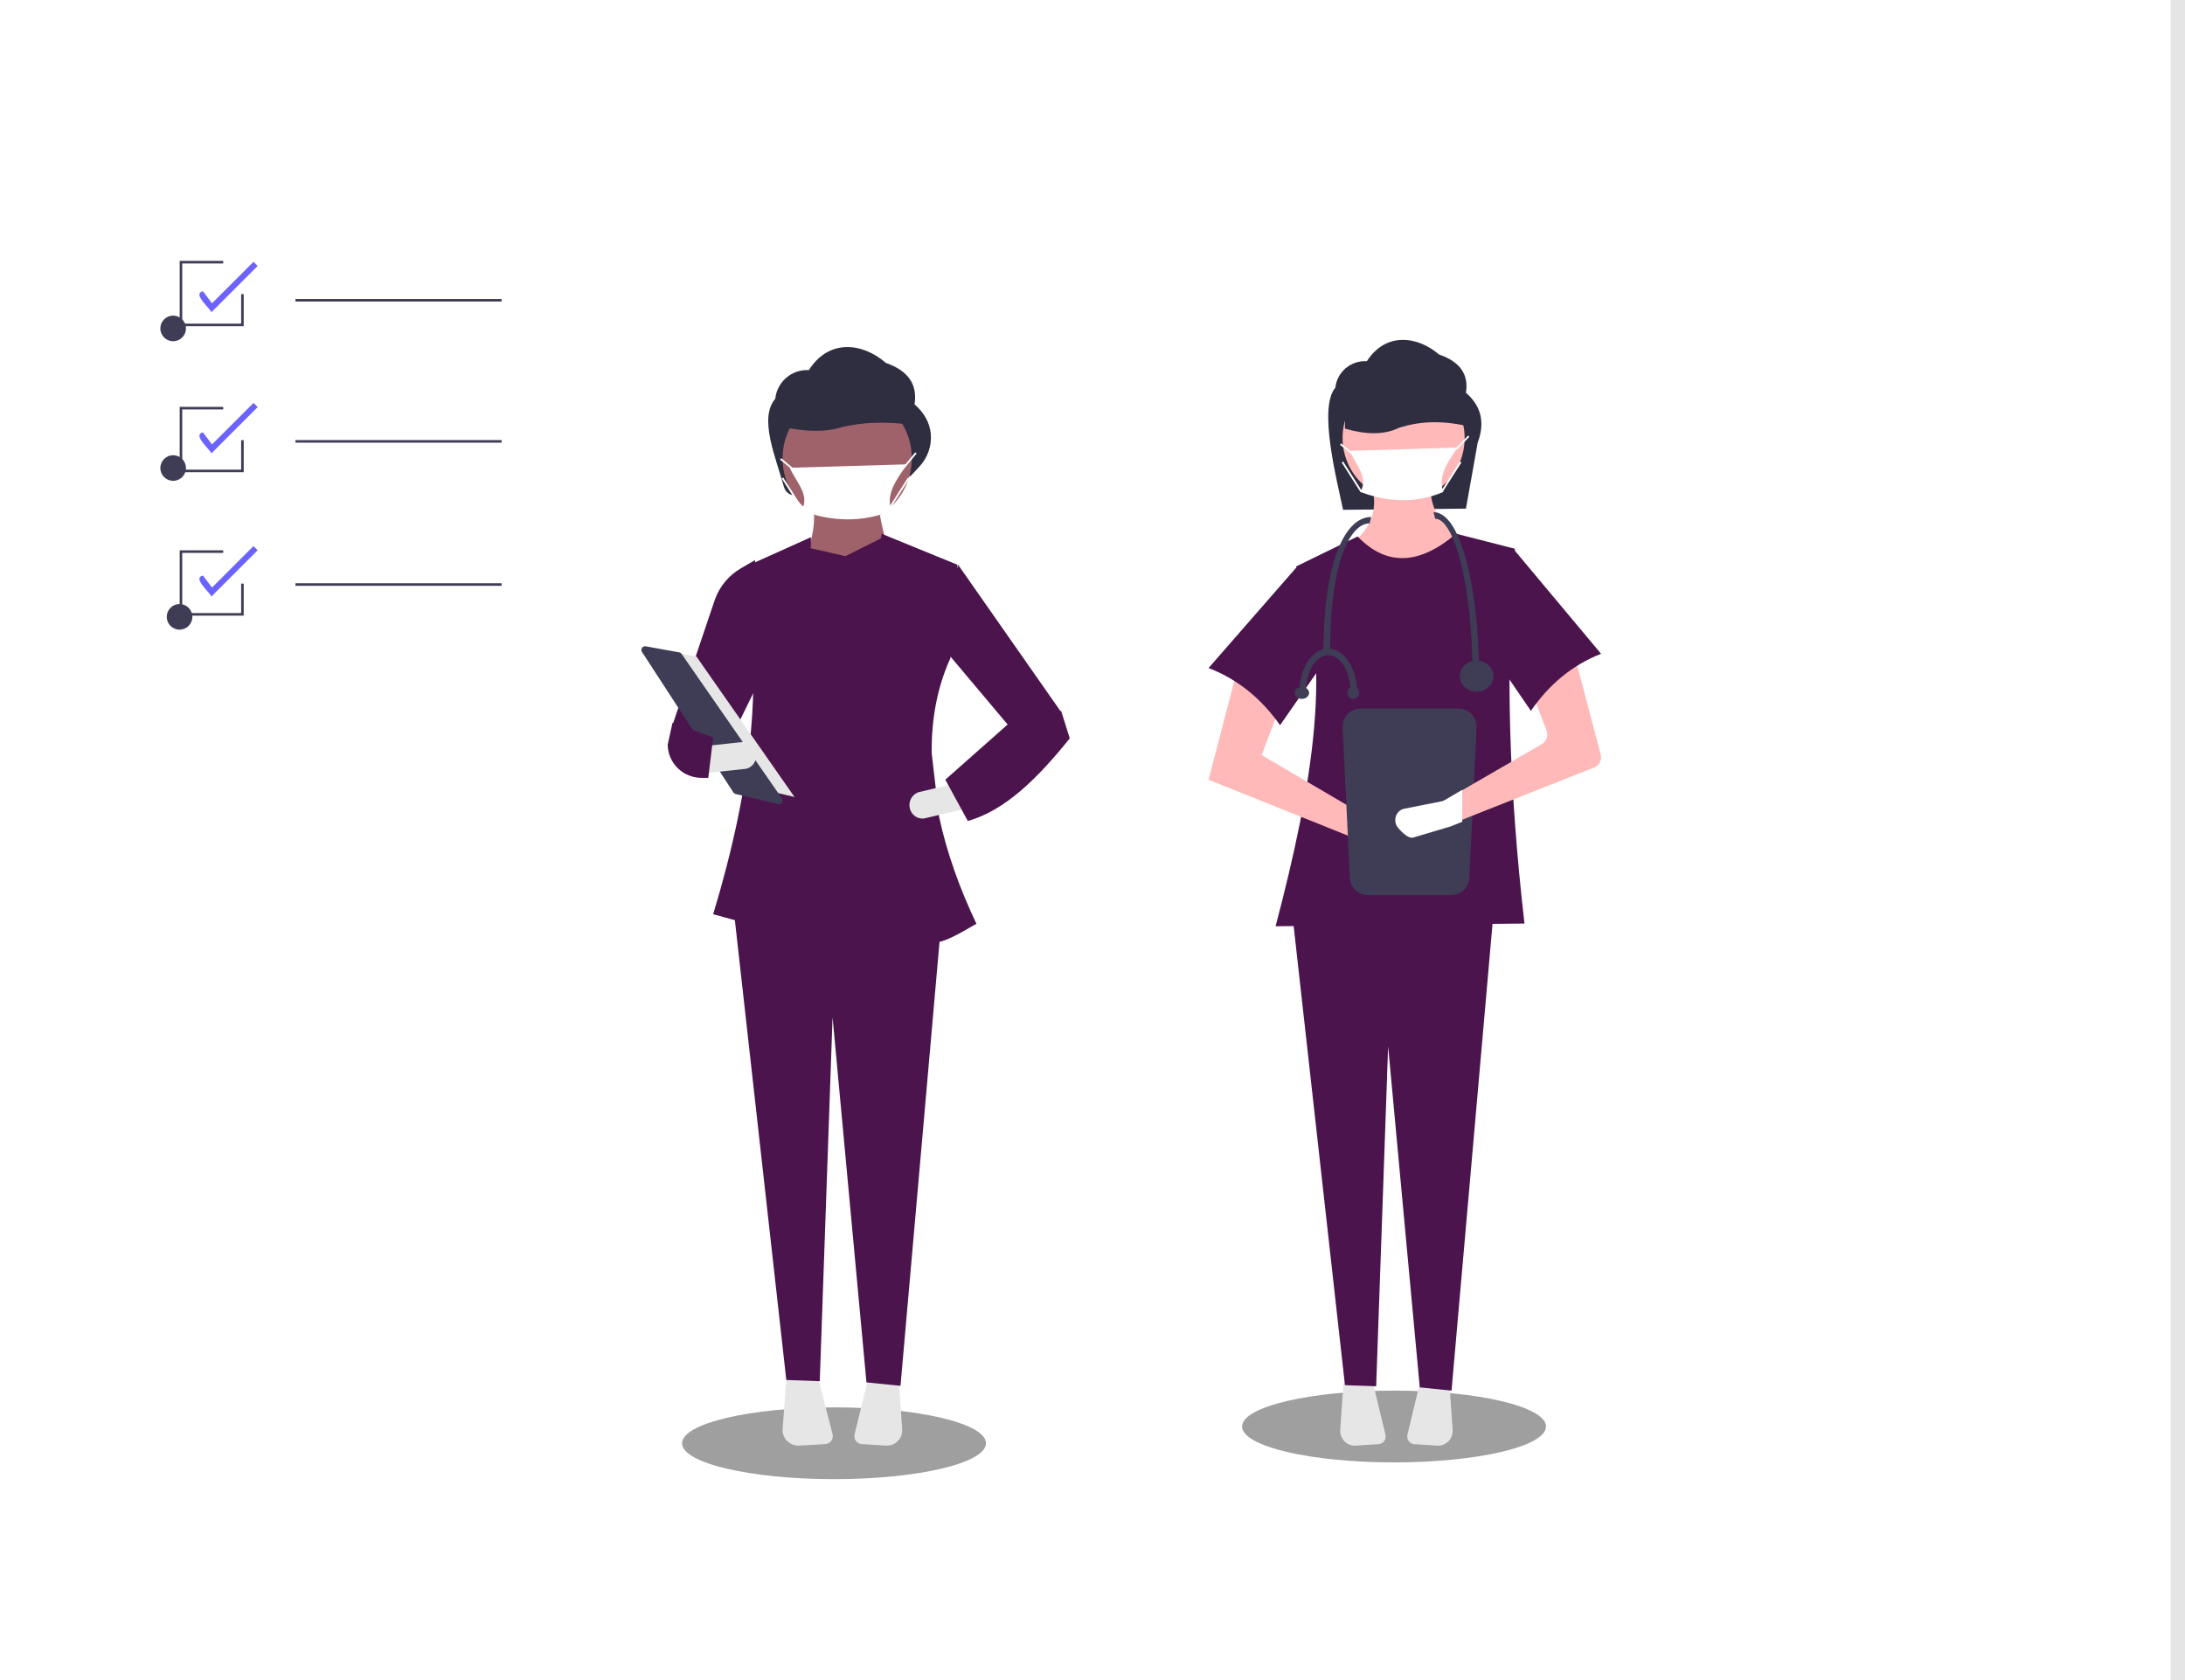 <svg width="913" height="702" viewBox="0 0 913 702" fill="none" xmlns="http://www.w3.org/2000/svg">
<rect width="913" height="702" fill="#E5E5E5"/>
<rect id="Rectangle 1" width="907" height="702" fill="white"/>
<g id="undraw_medical_care_movn 1">
<ellipse id="Ellipse 2" cx="582.5" cy="596" rx="63.5" ry="15" fill="#9F9F9F"/>
<g id="Nurse-right">
<path id="Vector" d="M612.545 212.505L561.201 213C558.787 201.241 550.679 170.388 557.981 161.972C558.314 158.805 559.868 155.886 562.321 153.825C564.773 151.763 567.934 150.717 571.146 150.904V150.904C579.104 138.575 592.359 140.426 601.318 148.126C610.335 151.205 613.734 156.675 612.545 164.099C619.223 169.883 620.455 176.921 617.457 184.933L612.545 212.505Z" fill="#2F2E41"/>
<path id="Vector_2" d="M607.571 244L570.429 238.938L563 228.25C573.233 221.568 576.854 212.236 572.143 199.563L597.857 199C596.652 210.286 600.444 219.024 611 224.313L607.571 244Z" fill="#FFB9B9"/>
<path id="Vector_3" d="M561.401 577.629L560.016 597.286C559.953 598.176 560.075 599.069 560.372 599.906C560.669 600.743 561.135 601.505 561.738 602.139C562.342 602.774 563.069 603.268 563.872 603.587C564.674 603.905 565.533 604.043 566.39 603.989L576.113 603.377C576.563 603.349 577.002 603.217 577.399 602.993C577.795 602.768 578.138 602.456 578.405 602.078C578.672 601.7 578.856 601.266 578.942 600.806C579.029 600.346 579.018 599.872 578.908 599.417L573.511 577L561.401 577.629Z" fill="#E6E6E6"/>
<path id="Vector_4" d="M593.489 577L588.092 599.417C587.982 599.872 587.971 600.346 588.058 600.806C588.144 601.266 588.328 601.7 588.595 602.078C588.862 602.456 589.205 602.769 589.601 602.993C589.998 603.217 590.437 603.349 590.887 603.377L600.61 603.989C601.467 604.043 602.326 603.905 603.128 603.587C603.931 603.268 604.658 602.774 605.262 602.14C605.865 601.505 606.331 600.743 606.628 599.906C606.925 599.069 607.047 598.176 606.984 597.286L605.599 577.629L593.489 577Z" fill="#E6E6E6"/>
<path id="Vector_5" d="M606.524 581L593.246 579.656L580.027 437.152L575.031 579.197L561.986 578.726L540 382H624L606.524 581Z" fill="#4B144D"/>
<path id="Vector_6" d="M586.5 209C600.583 209 612 197.359 612 183C612 168.641 600.583 157 586.5 157C572.417 157 561 168.641 561 183C561 197.359 572.417 209 586.5 209Z" fill="#FFB9B9"/>
<path id="Vector_7" d="M637 385.861L533 387C548.434 328.448 557.667 274.058 541.571 236.667L567.286 224.139C579.685 237.026 593.493 235.698 608.429 223L633 229.264C628.792 278.297 630.678 330.812 637 385.861Z" fill="#4B144D"/>
<path id="Vector_8" d="M505 325.788L569.261 351.544L583.628 355.797C584.27 355.987 584.945 356.044 585.61 355.966C586.275 355.887 586.918 355.674 587.499 355.339C588.08 355.004 588.588 354.554 588.993 354.017C589.397 353.479 589.689 352.865 589.852 352.211C590.136 351.064 590.009 349.853 589.491 348.792C588.973 347.731 588.098 346.889 587.022 346.415L572.104 341.814L527.178 315.486L536.562 290.588L516.942 280L505 325.788Z" fill="#FFB9B9"/>
<path id="Vector_9" d="M505 279.103C517.351 283.876 527.174 292.02 534.872 303L559 268.293L541.766 237L505 279.103Z" fill="#4B144D"/>
<path id="Vector_10" d="M615 178.472C604.591 175.845 594.358 175.484 584.41 178.817C578.073 181.824 570.463 181.547 562 179.069V154L607.69 155.194L615 178.472Z" fill="#2F2E41"/>
<path id="Vector_11" d="M568.669 296C566.636 296.002 564.686 296.804 563.249 298.229C561.811 299.653 561.002 301.585 561 303.6L564.027 366.4C564.029 368.415 564.838 370.347 566.276 371.771C567.713 373.196 569.663 373.998 571.696 374H606.304C608.337 373.998 610.287 373.196 611.724 371.771C613.162 370.347 613.971 368.415 613.973 366.4L617 303.6C616.998 301.585 616.189 299.653 614.751 298.229C613.314 296.804 611.364 296.002 609.331 296H568.669Z" fill="#3F3D56"/>
<path id="Vector_12" d="M666.061 320.691L609.835 342.948L605.593 344.627C605.458 344.679 605.323 344.724 605.18 344.769L590.968 348.926C589.151 349.456 586.636 347.023 585.164 345.343C584.436 344.534 584.023 343.492 584.001 342.406C583.979 341.32 584.349 340.263 585.044 339.425C585.241 339.2 585.457 338.992 585.69 338.805C586.238 338.382 586.882 338.099 587.567 337.984L601.764 335.208C602.273 335.108 602.763 334.927 603.213 334.67L609.835 330.834L644.213 310.936C645.169 310.384 645.897 309.512 646.267 308.476C646.637 307.44 646.625 306.307 646.233 305.279L639.671 288.075C639.268 287.022 639.265 285.86 639.662 284.805C640.058 283.75 640.827 282.875 641.826 282.343L652.697 276.551C653.318 276.219 654.007 276.032 654.711 276.004C655.416 275.975 656.118 276.106 656.764 276.386C657.41 276.667 657.984 277.089 658.442 277.622C658.9 278.154 659.231 278.784 659.409 279.462L668.846 315.198C669.136 316.294 669.013 317.457 668.5 318.469C667.987 319.481 667.119 320.271 666.061 320.691V320.691Z" fill="#FFB9B9"/>
<path id="Vector_13" d="M669 273.153C656.878 277.915 647.237 286.043 639.681 297L616 262.364L632.915 230L669 273.153Z" fill="#4B144D"/>
<path id="Vector_14" d="M603.098 205.535C592.056 210.25 580.478 210.059 568.426 205.535C571.933 199.389 566.691 194.576 564 188.373L609 187C605.559 192.389 600.481 198.756 603.098 205.535Z" fill="white"/>
<path id="Vector_15" d="M608.549 188L608 187.511L608.776 186.82L613.41 182L614 182.449L609.345 187.289L608.549 188Z" fill="white"/>
<path id="Vector_16" d="M560.418 185.257L559.938 185.832L564.429 189.575L564.908 188.999L560.418 185.257Z" fill="white"/>
<path id="Vector_17" d="M610.01 192.829L602.149 205.178L602.78 205.58L610.641 193.231L610.01 192.829Z" fill="white"/>
<path id="Vector_18" d="M561.242 192.828L560.61 193.23L568.47 205.58L569.101 205.178L561.242 192.828Z" fill="white"/>
<path id="Vector_19" d="M611 330V343.337L606.403 345.185C606.256 345.243 606.11 345.292 605.955 345.342L590.552 349.919C588.583 350.502 585.857 347.823 584.262 345.974C583.472 345.083 583.025 343.936 583.001 342.741C582.977 341.545 583.378 340.38 584.132 339.458C584.344 339.21 584.579 338.982 584.831 338.776C585.425 338.309 586.124 337.999 586.866 337.872L602.253 334.815C602.805 334.706 603.335 334.506 603.823 334.224L611 330Z" fill="white"/>
<path id="Vector_20" d="M618 282H615.286C615.286 243.53 607.381 216.72 599.679 216.72L599 214C605.908 214 610.312 225.158 612.79 234.519C616.15 247.208 618 264.071 618 282Z" fill="#3F3D56"/>
<path id="Vector_21" d="M555.759 272H553C553 237.458 561.089 216 573 216L572.31 218.667C564.071 218.667 555.759 235.158 555.759 272Z" fill="#3F3D56"/>
<path id="Vector_22" d="M617 289C620.866 289 624 286.09 624 282.5C624 278.91 620.866 276 617 276C613.134 276 610 278.91 610 282.5C610 286.09 613.134 289 617 289Z" fill="#3F3D56"/>
<path id="Vector_23" d="M545.667 289H543C543 279.075 548.383 271 555 271V273.769C549.854 273.769 545.667 280.602 545.667 289Z" fill="#3F3D56"/>
<path id="Vector_24" d="M567 289H564.333C564.333 280.602 560.147 273.769 555 273.769V271C561.617 271 567 279.075 567 289Z" fill="#3F3D56"/>
<path id="Vector_25" d="M565.5 292C566.881 292 568 290.881 568 289.5C568 288.119 566.881 287 565.5 287C564.119 287 563 288.119 563 289.5C563 290.881 564.119 292 565.5 292Z" fill="#3F3D56"/>
<path id="Vector_26" d="M544 292C545.657 292 547 290.881 547 289.5C547 288.119 545.657 287 544 287C542.343 287 541 288.119 541 289.5C541 290.881 542.343 292 544 292Z" fill="#3F3D56"/>
</g>
<ellipse id="Ellipse 1" cx="348.5" cy="603" rx="63.5" ry="15" fill="#9F9F9F"/>
<g id="Nurse-left">
<path id="Vector_27" d="M380.542 198.847L333.022 206.931C331.848 207.132 330.641 206.889 329.636 206.248C328.63 205.607 327.897 204.614 327.578 203.462C324.145 191.014 316.967 174.776 323.936 166.624C324.291 163.195 325.949 160.035 328.565 157.803C331.181 155.571 334.553 154.438 337.979 154.64C346.468 141.292 360.608 143.296 370.165 151.633C379.783 154.966 383.409 160.889 382.141 168.926C386.296 172.58 388.474 176.695 388.933 181.212C389.151 183.725 388.833 186.257 388 188.637C387.166 191.017 385.837 193.191 384.101 195.014L380.542 198.847Z" fill="#2F2E41"/>
<path id="Vector_28" d="M373 236L336 233.833C339.626 225.548 341.075 217.57 339.627 210H367.196C367.134 215.812 370.039 225.867 373 236Z" fill="#9F616A"/>
<path id="Vector_29" d="M328.548 576.652L327.018 597.037C326.948 597.96 327.082 598.886 327.411 599.755C327.739 600.623 328.254 601.412 328.921 602.071C329.589 602.729 330.392 603.24 331.279 603.571C332.166 603.902 333.115 604.044 334.063 603.988L344.809 603.354C345.307 603.324 345.792 603.189 346.23 602.956C346.668 602.723 347.048 602.399 347.343 602.007C347.638 601.615 347.84 601.165 347.936 600.688C348.032 600.211 348.02 599.719 347.899 599.247L341.934 576L328.548 576.652Z" fill="#E6E6E6"/>
<path id="Vector_30" d="M362.777 576L357.097 599.247C356.981 599.719 356.969 600.211 357.061 600.688C357.152 601.165 357.345 601.615 357.626 602.007C357.907 602.399 358.269 602.723 358.686 602.956C359.103 603.188 359.565 603.324 360.039 603.354L370.273 603.988C371.176 604.044 372.08 603.902 372.925 603.571C373.769 603.24 374.535 602.729 375.17 602.071C375.806 601.412 376.296 600.623 376.609 599.755C376.921 598.886 377.049 597.96 376.983 597.037L375.526 576.652L362.777 576Z" fill="#E6E6E6"/>
<path id="Vector_31" d="M376.275 579L362.049 577.562L347.886 425.031L342.533 577.07L328.557 576.565L305 366H395L376.275 579Z" fill="#4B144D"/>
<path id="Vector_32" d="M354 219C368.912 219 381 206.688 381 191.5C381 176.312 368.912 164 354 164C339.088 164 327 176.312 327 191.5C327 206.688 339.088 219 354 219Z" fill="#9F616A"/>
<path id="Vector_33" d="M385 178.128C373.806 176.181 362.8 175.914 352.101 178.383C345.286 180.61 337.102 180.405 328 178.57V160L377.138 160.884L385 178.128Z" fill="#2F2E41"/>
<path id="Vector_34" d="M372.574 213.377C360.55 218.307 347.943 218.107 334.82 213.377C338.638 206.953 332.93 201.921 330 195.435L379 194C375.253 199.634 369.724 206.291 372.574 213.377Z" fill="white"/>
<path id="Vector_35" d="M326.401 191.428L325.922 192.003L330.717 195.999L331.197 195.424L326.401 191.428Z" fill="white"/>
<path id="Vector_36" d="M379.397 199.508L371.002 212.694L371.634 213.096L380.028 199.91L379.397 199.508Z" fill="white"/>
<path id="Vector_37" d="M327.276 199.507L326.644 199.909L335.036 213.097L335.668 212.695L327.276 199.507Z" fill="white"/>
<path id="Vector_38" d="M301.831 316L281 302.938L298.766 250.375C300.747 244.951 304.542 240.397 309.495 237.5L315.48 234L316 287.027L301.831 316Z" fill="#4B144D"/>
<path id="Vector_39" d="M392.397 341.212L389.308 314.752C389.143 300.786 391.519 287.283 397.185 274.841L400.066 235.96L368.381 223C368.283 223.646 368.201 224.291 368.108 224.936L353.258 232.36L338.775 229.069L338.856 224.44L310.051 237.4C319.576 281.68 314.381 327.662 298 381.975L335.948 392.35L336.263 374.131L370.083 371.716C370.431 377.627 370.711 383.433 370.874 389.11C389.957 396.135 390.613 396.018 408 385.96C401.076 371.404 395.593 356.257 392.397 341.212Z" fill="#4B144D"/>
<path id="Vector_40" d="M440.869 310L421.685 303.471L391 266.995L400.37 236L443 296.942L440.869 310Z" fill="#4B144D"/>
<path id="Vector_41" d="M380.133 337.619C380.449 339.073 381.305 340.336 382.51 341.132C383.716 341.927 385.175 342.19 386.566 341.863L403 337.97L400.625 327L384.19 330.891C382.799 331.221 381.59 332.115 380.829 333.377C380.068 334.638 379.818 336.164 380.133 337.619V337.619Z" fill="#E6E6E6"/>
<path id="Vector_42" d="M395 325.75L404.389 343C420.181 338.617 433.867 324.798 447 308.5L443.389 297L421 302.75L395 325.75Z" fill="#4B144D"/>
<path id="Vector_43" d="M273 271L290.956 274.229L332 333L310.196 327.833L273 271Z" fill="#E6E6E6"/>
<path id="Vector_44" d="M269.498 270C269.225 270.004 268.959 270.082 268.727 270.226C268.494 270.371 268.304 270.575 268.177 270.819C268.049 271.063 267.989 271.337 268.002 271.612C268.015 271.888 268.1 272.155 268.25 272.386L306.444 331.074C306.657 331.402 306.986 331.635 307.364 331.725L325.134 335.959C325.434 336.031 325.748 336.008 326.035 335.895C326.321 335.781 326.567 335.582 326.74 335.324C326.912 335.065 327.003 334.76 327 334.449C326.997 334.137 326.901 333.833 326.724 333.578L284.789 273.193C284.675 273.028 284.531 272.888 284.363 272.78C284.196 272.672 284.01 272.599 283.814 272.564L269.784 270.026C269.69 270.009 269.594 270 269.498 270Z" fill="#3F3D56"/>
<path id="Vector_45" d="M294 311.773L295.031 323L311.298 321.254C312.675 321.106 313.941 320.373 314.818 319.216C315.695 318.059 316.111 316.572 315.974 315.084C315.838 313.595 315.16 312.226 314.089 311.278C313.019 310.33 311.644 309.88 310.267 310.028L294 311.773Z" fill="#E6E6E6"/>
<path id="Vector_46" d="M279 311.086C279.025 314.782 280.524 318.318 283.17 320.925C285.816 323.531 289.396 324.996 293.128 325H295.947L298 308.059L281.004 302L279 311.086Z" fill="#4B144D"/>
<path id="Vector_47" d="M377.517 196L377 195.463L377.781 194.653L382.445 189L383 189.493L378.317 195.167L377.517 196Z" fill="white"/>
</g>
<g id="marks">
<g id="checks">
<path id="check" d="M88.318 130.477C87.72 128.71 80.214 122.702 84.814 121.693L88.585 126.722L105.925 109.382L107.669 111.126L88.318 130.477Z" fill="#6C63FF"/>
<path id="check_2" d="M88.318 189.44C87.72 187.673 80.214 181.665 84.814 180.656L88.585 185.685L105.925 168.345L107.669 170.089L88.318 189.44Z" fill="#6C63FF"/>
<path id="check_3" d="M88.318 249.245C87.72 247.478 80.214 241.471 84.814 240.461L88.585 245.49L105.925 228.15L107.669 229.894L88.318 249.245Z" fill="#6C63FF"/>
</g>
<path id="Vector_48" d="M72.351 200.894C75.306 200.894 77.702 198.499 77.702 195.543C77.702 192.588 75.306 190.193 72.351 190.193C69.396 190.193 67 192.588 67 195.543C67 198.499 69.396 200.894 72.351 200.894Z" fill="#3F3D56"/>
<path id="Vector_49" d="M72.351 142.57C75.306 142.57 77.702 140.175 77.702 137.219C77.702 134.264 75.306 131.869 72.351 131.869C69.396 131.869 67 134.264 67 137.219C67 140.175 69.396 142.57 72.351 142.57Z" fill="#3F3D56"/>
<path id="Vector_50" d="M209.6 124.912H123.451V125.983H209.6V124.912Z" fill="#3F3D56"/>
<path id="Vector_51" d="M75.026 263.068C77.981 263.068 80.377 260.672 80.377 257.717C80.377 254.762 77.981 252.366 75.026 252.366C72.071 252.366 69.675 254.762 69.675 257.717C69.675 260.672 72.071 263.068 75.026 263.068Z" fill="#3F3D56"/>
<path id="Vector_52" d="M209.6 183.875H123.451V184.945H209.6V183.875Z" fill="#3F3D56"/>
<path id="Vector_53" d="M209.6 243.681H123.451V244.751H209.6V243.681Z" fill="#3F3D56"/>
<path id="Vector_54" d="M101.833 257.218H75.079V229.929H93.272V230.999H76.149V256.148H100.763V243.841H101.833V257.218Z" fill="#3F3D56"/>
<path id="Vector_55" d="M101.833 197.289H75.079V170H93.272V171.07H76.149V196.219H100.763V183.912H101.833V197.289Z" fill="#3F3D56"/>
<path id="Vector_56" d="M101.833 136.289H75.079V109H93.272V110.07H76.149V135.219H100.763V122.912H101.833V136.289Z" fill="#3F3D56"/>
</g>
</g>
</svg>

